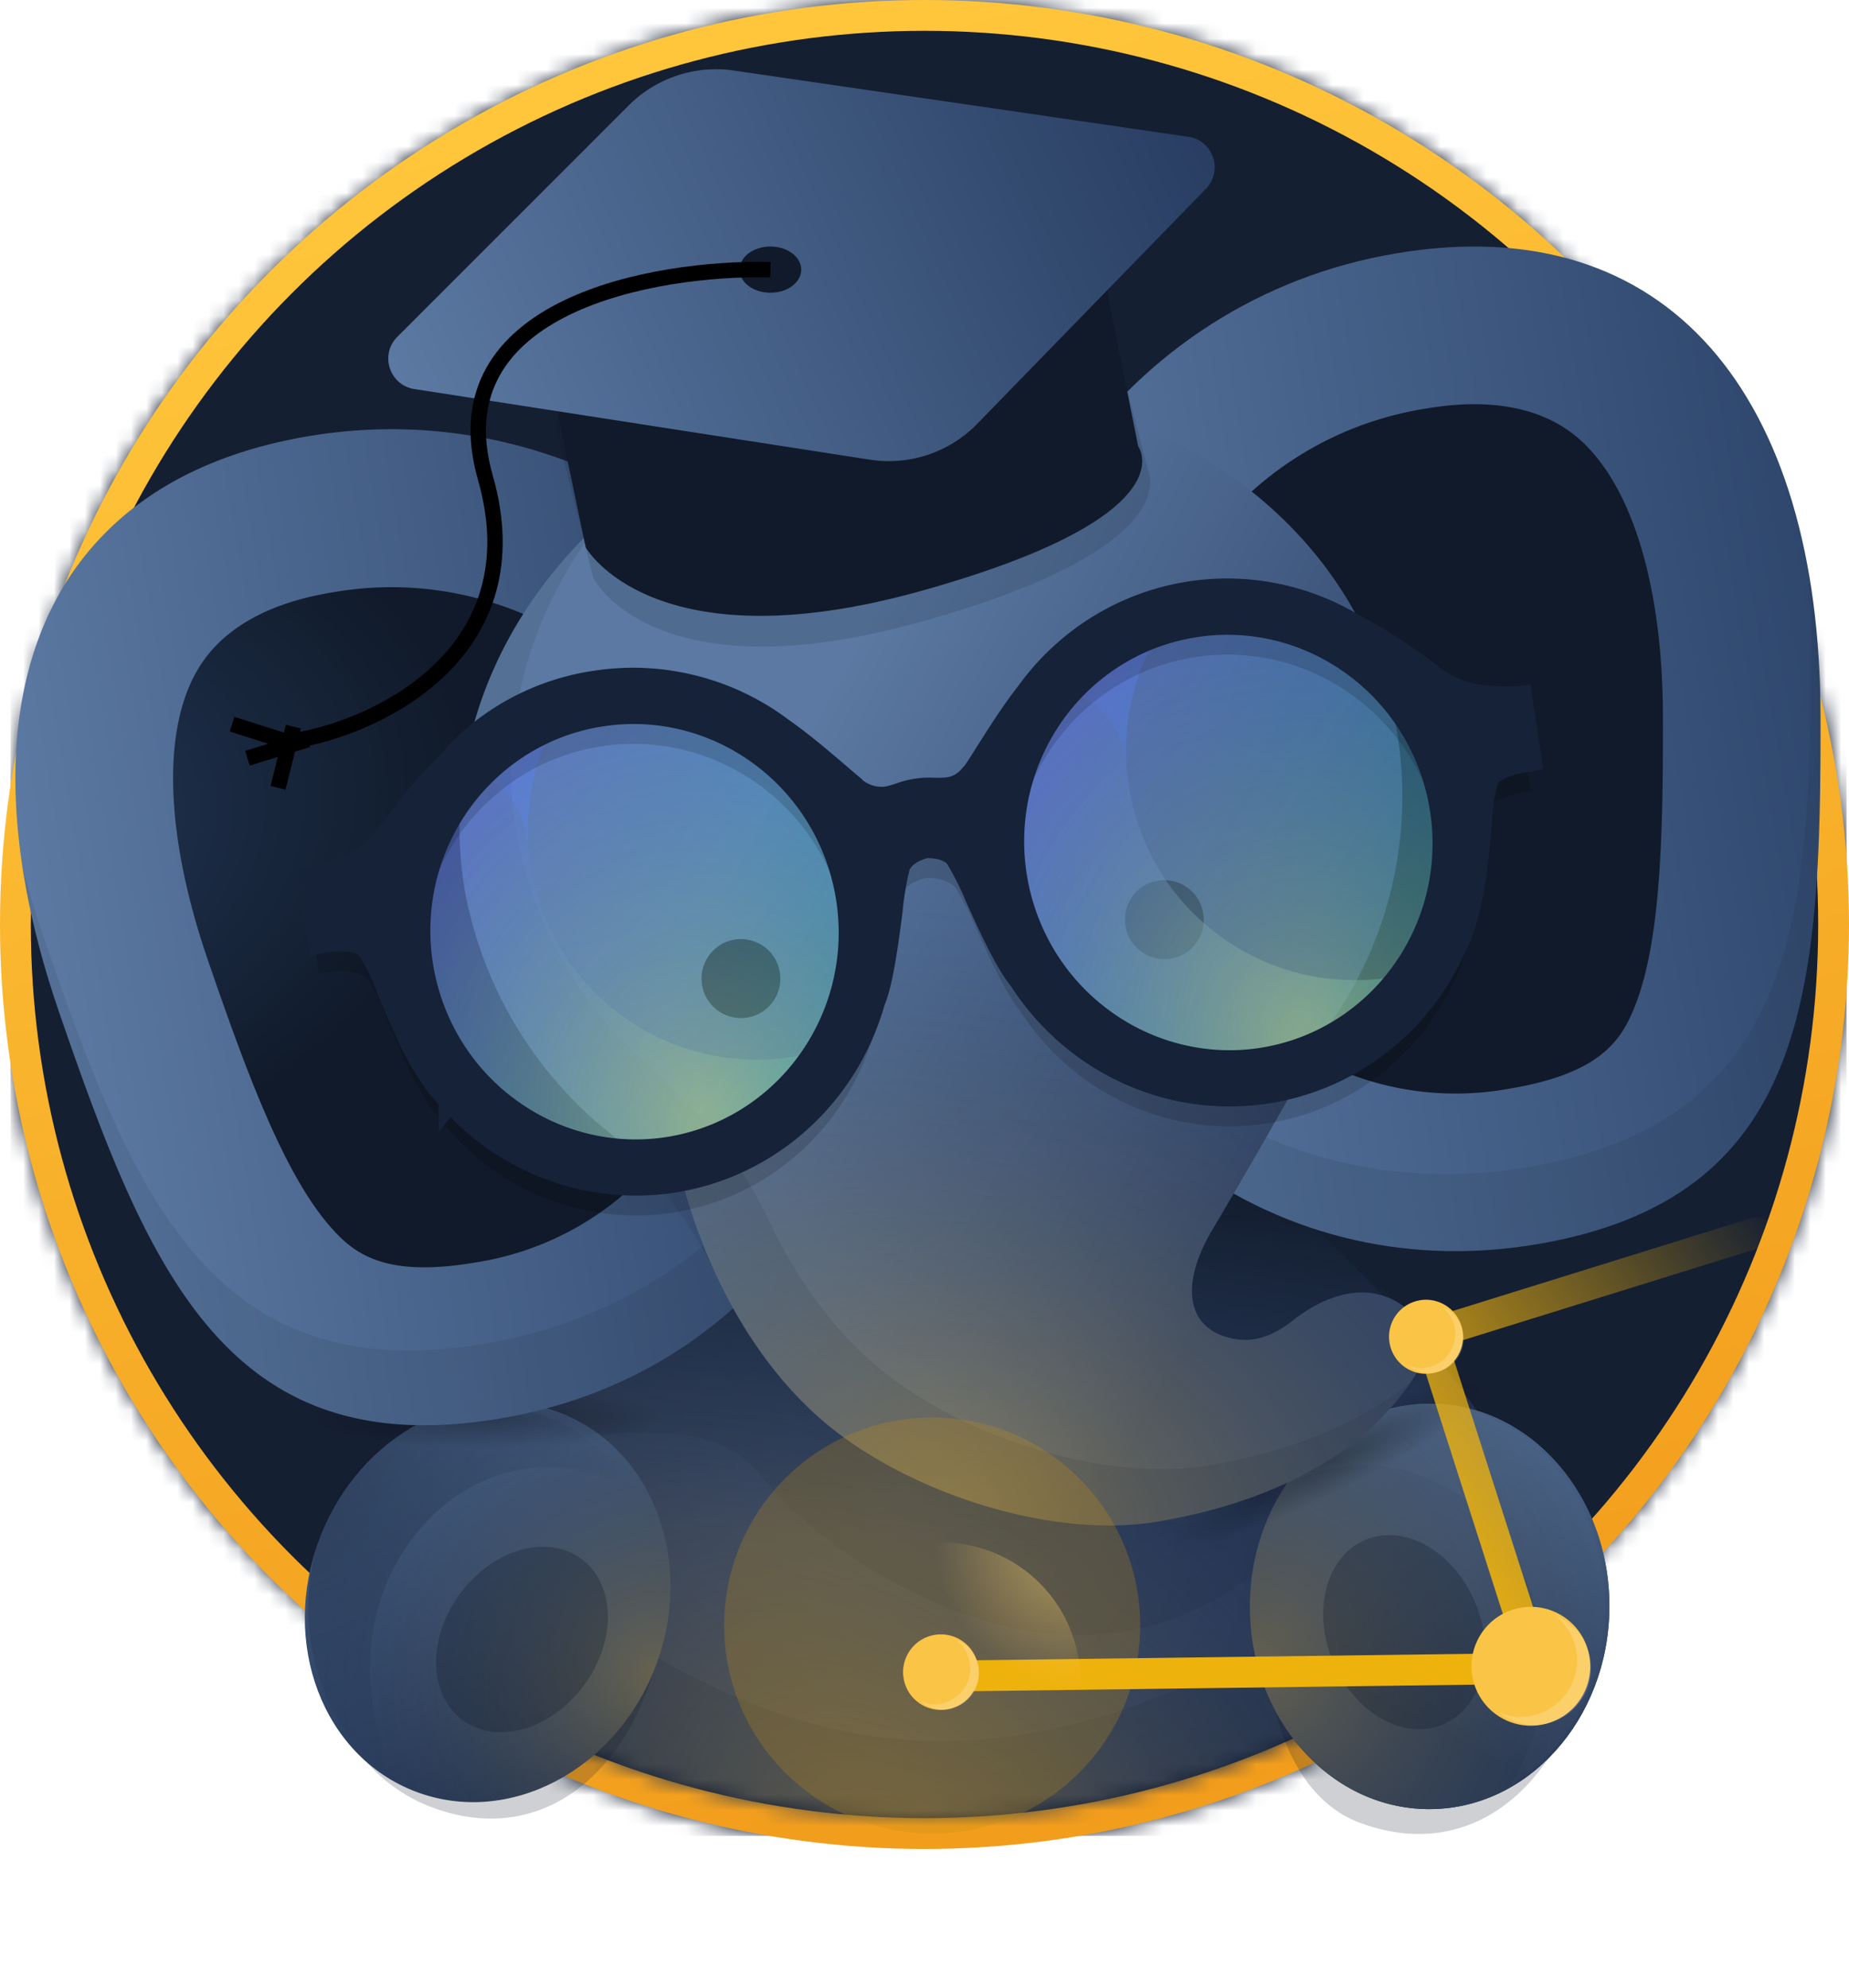 <svg width="120" height="129" fill="none" xmlns="http://www.w3.org/2000/svg"><mask id="a" style="mask-type:alpha" maskUnits="userSpaceOnUse" x="0" y="0" width="120" height="120"><circle cx="60" cy="60" r="60" fill="#151F32"/></mask><g mask="url(#a)"><path fill="#151F32" d="M.685 0h119.156v119.156H.685z"/></g><circle cx="60" cy="60" r="59" stroke="url(#u2fw9saw0b)" stroke-width="2"/><mask id="b" style="mask-type:alpha" maskUnits="userSpaceOnUse" x="1" y="0" width="118" height="118"><circle cx="60" cy="59" r="59" fill="#151F32"/></mask><g mask="url(#b)"><path d="M80.401 74.827l-2.067 1.714a31.457 31.457 0 00-33.053.962l.027-2.99c-6.86 6.757-23.981 20.237-20.703 33.899 1.667 6.943 6.892 8.635 11.637 7.725a74.31 74.31 0 005.751 10.525l40.799.363a89.747 89.747 0 005.758-10.458c4.775 1.072 10.14-.48 11.953-7.48 3.518-13.601-13.365-27.384-20.102-34.26z" fill="url(#rps3ukuj0d)"/><path opacity=".4" d="M80.401 74.827l-2.067 1.714a31.457 31.457 0 00-33.053.962l.027-2.99c-6.86 6.757-23.981 20.237-20.703 33.899 1.667 6.943 6.892 8.635 11.637 7.725a74.31 74.31 0 005.751 10.525l40.799.363a89.747 89.747 0 005.758-10.458c4.775 1.072 10.14-.48 11.953-7.48 3.518-13.601-13.365-27.384-20.102-34.26z" fill="url(#tz3apcu1xe)"/><path opacity=".1" d="M96 103.731C96 114.373 81.001 123 62.5 123c-18.502 0-33.5-8.627-33.5-19.269C29 93.089 41 113 61 113c21.024 0 35-19.91 35-9.269z" fill="url(#15y5xqm4qf)"/><path fill-rule="evenodd" clip-rule="evenodd" d="M87.145 80.937l-6.399-4.465-36.437 6.465-16.734 10.192 11.598 13.118 34.535 1.495 17.84-22.157-4.403-4.648z" fill="url(#8agibej70g)"/><path opacity=".1" fill-rule="evenodd" clip-rule="evenodd" d="M80.454 70.373a25.38 25.38 0 01-3.004 3.611 597.678 597.678 0 01-7.362 8.894l-.457.54-.23.272-.462.543-.232.272-.698.815-.466.54c-2.829 3.274 6.189 8.482 9.24 9.532 3.216 1.107 6.595-2.782 6.595-2.782l8.17-7.025s-4.9 20.687-21.894 20.536c-7.067-.063-15.883-4.857-20.308-10.405-4.762-5.985-17.598.111-17.846-3.106-1.774-1.312 8.388-16.534 7.025-18.213 6.498 4.036 14.754 6.486 23.76 6.566 10.558.094 11.181-5.353 18.148-10.575l.02-.016z" fill="url(#e6i3ky1ymh)"/></g><path opacity=".204" d="M83.5 99c-2.581 6.792-1.33 16.988 4.695 19.278 6.025 2.289 11.44-.779 14.022-7.57 2.581-6.792 1.349-14.736-4.675-17.025C91.52 91.394 86.081 92.21 83.5 99z" fill="url(#nv3152zwdi)"/><path d="M81.117 104.155c-.065 7.265 5.105 13.201 11.55 13.259 6.445.057 11.719-5.786 11.783-13.052.065-7.265-5.106-13.201-11.55-13.258-6.443-.058-11.718 5.787-11.783 13.051z" fill="url(#928crtp2hj)"/><path d="M81.117 104.155c-.065 7.265 5.105 13.201 11.55 13.259 6.445.057 11.719-5.786 11.783-13.052.065-7.265-5.106-13.201-11.55-13.258-6.443-.058-11.718 5.787-11.783 13.051z" fill="url(#ld6c83r8lk)"/><path opacity=".3" d="M81.117 104.155c-.065 7.265 5.105 13.201 11.55 13.259 6.445.057 11.719-5.786 11.783-13.052.065-7.265-5.106-13.201-11.55-13.258-6.443-.058-11.718 5.787-11.783 13.051z" fill="url(#54z56ao4ql)"/><path opacity=".3" fill-rule="evenodd" clip-rule="evenodd" d="M98.05 115.835c3.62-2.207 6.097-6.508 6.141-11.473.065-7.265-5.106-13.201-11.55-13.258-3.974-.036-7.504 2.175-9.641 5.578a10.603 10.603 0 015.642-1.578c6.443.057 11.614 5.993 11.549 13.258-.024 2.784-.814 5.359-2.141 7.473z" fill="#fff" fill-opacity=".06"/><ellipse opacity=".3" cx="86.177" cy="94.94" rx="11.5" ry="2" transform="rotate(-26.616 86.177 94.94)" fill="url(#vedml9ufxm)"/><ellipse opacity=".3" cx="91.128" cy="105.93" rx="5" ry="6.5" transform="rotate(157.201 91.128 105.93)" fill="url(#j4x2i32gln)"/><path opacity=".204" d="M21.746 100.836c-2.581 6.791.207 14.152 6.232 16.442 6.025 2.289 11.44-.779 14.022-7.57 2.581-6.792 1.349-14.736-4.675-17.025-6.023-2.289-12.999 1.362-15.58 8.153z" fill="url(#gvmn84dxuo)"/><path d="M20.746 99.836c-2.581 6.791.207 14.152 6.232 16.442 6.025 2.289 12.999-1.361 15.58-8.153 2.581-6.791-.21-14.153-6.233-16.442-6.023-2.289-12.999 1.362-15.58 8.153z" fill="url(#xfbprai0zp)"/><path opacity=".3" d="M20.746 99.836c-2.581 6.791.207 14.152 6.232 16.442 6.025 2.289 12.999-1.361 15.58-8.153 2.581-6.791-.21-14.153-6.233-16.442-6.023-2.289-12.999 1.362-15.58 8.153z" fill="url(#jy0xz7yftq)"/><ellipse opacity=".3" cx="33.878" cy="106.406" rx="5" ry="6.5" transform="rotate(36.304 33.878 106.406)" fill="url(#eq4qwyrmor)"/><path opacity=".5" fill-rule="evenodd" clip-rule="evenodd" d="M26.142 115.94c-3.62-2.208-6.097-6.509-6.141-11.473-.065-7.266 5.106-13.202 11.55-13.259 3.974-.035 7.504 2.175 9.641 5.579-1.678-1.023-3.601-1.597-5.642-1.579-6.443.057-11.614 5.993-11.55 13.259.025 2.783.815 5.358 2.142 7.473z" fill="url(#8b1yid32ys)"/><ellipse opacity=".3" cx="31.5" cy="92" rx="11.5" ry="2" fill="url(#21o6czcpmt)"/><ellipse opacity=".3" cx="85.5" cy="92" rx="11.5" ry="2" transform="rotate(-32.719 85.5 92)" fill="url(#uep3c2n1gu)"/><path d="M64.071 53.827c2.972 17.682 18.002 29.896 35.643 26.93 17.641-2.965 18.468-16.359 18.437-34.288-.037-20.787-9.88-32.993-27.52-30.028-17.617 2.931-29.507 19.669-26.56 37.386z" fill="url(#89tzja4zjv)"/><path opacity=".1" fill-rule="evenodd" clip-rule="evenodd" d="M63.66 49.974c3.416 17.06 18.174 28.684 35.431 25.783 17.641-2.965 18.469-16.359 18.437-34.288a60.683 60.683 0 00-.166-4.44c.517 2.9.783 6.057.789 9.44.031 17.93-.796 31.323-18.437 34.288-17.641 2.966-32.67-9.248-35.643-26.93a33.04 33.04 0 01-.411-3.853z" fill="url(#0mleenmmpw)"/><path fill-rule="evenodd" clip-rule="evenodd" d="M98.014 70.646c5.873-.987 7.204-3.147 8.064-5.276 1.73-4.274 1.857-11.374 1.844-18.892-.015-8.52-2.039-15.113-5.553-18.088-3.476-2.942-8.415-2.112-10.038-1.839-12.044 2.02-20.172 13.462-18.173 25.58a23.349 23.349 0 008.475 14.786 19.3 19.3 0 0015.381 3.729z" fill="url(#ae5vm9b93x)"/><path d="M57.348 54.957C60.32 72.639 50.11 89.095 32.469 92.06 14.828 95.026 9.667 82.64 3.835 65.686-2.927 46.03 2.383 31.276 20.023 28.31a32.241 32.241 0 0124.137 5.562 32.615 32.615 0 0113.188 21.085z" fill="url(#jaiw5rr0gy)"/><path opacity=".1" fill-rule="evenodd" clip-rule="evenodd" d="M56.547 51.436c2.254 17.168-7.881 32.877-25.078 35.768C13.828 90.17 8.667 77.784 2.835 60.83a60.207 60.207 0 01-1.382-4.584c.454 2.987 1.248 6.145 2.382 9.44C9.667 82.64 14.828 95.026 32.469 92.06 50.11 89.094 60.32 72.64 57.348 54.957a32.713 32.713 0 00-.8-3.521z" fill="url(#2w9brii0iz)"/><path fill-rule="evenodd" clip-rule="evenodd" d="M30.77 81.95c-5.874.987-7.837-.619-9.346-2.35-3.032-3.473-5.474-10.141-7.92-17.25-2.771-8.055-3.02-14.944-.663-18.91 2.32-3.916 7.266-4.748 8.882-5.02 12.042-2.029 23.465 6.126 25.537 18.233a23.348 23.348 0 01-3.175 16.744A19.3 19.3 0 0130.77 81.95z" fill="url(#3bp9vo6d9A)"/><path d="M80.237 86.92c-3.197-.503-3.764-3.4-1.544-7.127 3.286-5.529 6.584-11.442 7.702-13.46a25.555 25.555 0 004.292-18.705c-2.503-14.898-18.08-24.691-34.792-21.882-16.713 2.81-28.232 17.158-25.729 32.048 1.49 8.118 6.707 15.058 14.07 18.72.807 3.132 3.218 10.452 8.968 15.528 5.339 4.703 14.883 7.894 21.872 6.719 10.34-1.739 14.95-6.45 16.967-9.817 1.18-1.972-.124-4.186-2.32-4.861-2.033-.625-4.18.318-5.845 1.641-1.006.8-2.264 1.412-3.641 1.195z" fill="url(#k2xh1d5fbB)"/><path opacity=".4" d="M80.237 86.92c-3.197-.503-3.764-3.4-1.544-7.127 3.286-5.529 6.584-11.442 7.702-13.46a25.555 25.555 0 004.292-18.705c-2.503-14.898-18.08-24.691-34.792-21.882-16.713 2.81-28.232 17.158-25.729 32.048 1.49 8.118 6.707 15.058 14.07 18.72.807 3.132 3.218 10.452 8.968 15.528 5.339 4.703 14.883 7.894 21.872 6.719 10.34-1.739 14.95-6.45 16.967-9.817 1.18-1.972-.124-4.186-2.32-4.861-2.033-.625-4.18.318-5.845 1.641-1.006.8-2.264 1.412-3.641 1.195z" fill="url(#inam2o08vC)"/><path opacity=".1" fill-rule="evenodd" clip-rule="evenodd" d="M38.895 33.954c-4.455 5.738-6.588 12.895-5.363 20.18a26.218 26.218 0 008.5 14.986c3.211 2.815 6.036 6.182 7.85 10.047 1.432 3.048 3.569 6.462 6.687 9.215 5.34 4.703 14.884 7.894 21.873 6.72 6.238-1.05 10.39-3.18 13.146-5.444-2.224 3.288-6.883 7.484-16.512 9.103-6.99 1.175-16.533-2.016-21.872-6.72-3.12-2.753-5.256-6.167-6.687-9.215-1.815-3.865-4.64-7.232-7.851-10.046a26.219 26.219 0 01-8.5-14.986c-1.502-8.933 2.044-17.671 8.73-23.84z" fill="url(#pwxp8kyn8D)"/><path d="M48.512 66.041a2.56 2.56 0 002.097-2.952 2.56 2.56 0 00-2.947-2.104 2.56 2.56 0 00-2.097 2.952 2.56 2.56 0 002.947 2.104zm27.481-3.827a2.56 2.56 0 002.097-2.952 2.56 2.56 0 00-2.947-2.104 2.56 2.56 0 00-2.097 2.952 2.56 2.56 0 002.947 2.104z" fill="#10192A"/><path opacity=".398" d="M70.903 67.029c6.642 4.907 16.005 3.5 20.913-3.142 4.908-6.642 3.501-16.005-3.141-20.913-6.643-4.907-16.006-3.501-20.913 3.142-4.908 6.642-3.502 16.005 3.14 20.913z" fill="url(#mcxpboykxE)"/><path opacity=".3" d="M70.903 67.029c6.642 4.907 16.005 3.5 20.913-3.142 4.908-6.642 3.501-16.005-3.141-20.913-6.643-4.907-16.006-3.501-20.913 3.142-4.908 6.642-3.502 16.005 3.14 20.913z" fill="url(#gygeldspyF)"/><path opacity=".309" fill-rule="evenodd" clip-rule="evenodd" d="M79.115 60.708c3.971 2.934 8.926 3.594 13.318 2.215-.2.318-.413.63-.64.937-4.92 6.662-14.28 8.095-20.903 3.201-6.624-4.893-8.003-14.26-3.082-20.922a14.987 14.987 0 017.586-5.417c-4.144 6.578-2.598 15.318 3.72 19.986z" fill="url(#brnu0r1baG)"/><path opacity=".3" fill-rule="evenodd" clip-rule="evenodd" d="M79.115 60.708c3.645 2.693 8.118 3.47 12.224 2.514.378-.088.686.326.455.638-4.922 6.662-14.28 8.095-20.904 3.201-6.624-4.893-8.003-14.26-3.082-20.922 1.927-2.607 5.087.39 5.313 3.624.293 4.205 2.35 8.252 5.994 10.945z" fill="url(#uauf46kujH)"/><path opacity=".398" d="M32.077 72.19c6.642 4.907 16.006 3.501 20.913-3.141 4.908-6.643 3.501-16.006-3.141-20.914-6.643-4.907-16.006-3.5-20.913 3.142-4.908 6.642-3.502 16.005 3.141 20.913z" fill="url(#jpmhoompuI)"/><path opacity=".3" d="M32.077 72.19c6.642 4.907 16.006 3.501 20.913-3.141 4.908-6.643 3.501-16.006-3.141-20.914-6.643-4.907-16.006-3.5-20.913 3.142-4.908 6.642-3.502 16.005 3.141 20.913z" fill="url(#0d50ocmjhJ)"/><path opacity=".309" fill-rule="evenodd" clip-rule="evenodd" d="M40.29 65.869c3.97 2.934 8.925 3.594 13.317 2.216-.2.317-.412.63-.639.936-4.922 6.662-14.28 8.095-20.904 3.201-6.623-4.893-8.003-14.26-3.081-20.922a14.988 14.988 0 017.585-5.416C32.424 52.46 33.971 61.2 40.29 65.869z" fill="url(#iuhts645zK)"/><path opacity=".3" fill-rule="evenodd" clip-rule="evenodd" d="M40.29 65.869c3.644 2.693 8.117 3.47 12.223 2.514.379-.088.686.326.455.638-4.922 6.662-14.28 8.095-20.904 3.201-6.623-4.893-8.003-14.26-3.081-20.922 1.926-2.607 5.087.39 5.312 3.624.293 4.205 2.35 8.252 5.994 10.945z" fill="url(#p4ujonuodL)"/><path opacity=".15" fill-rule="evenodd" clip-rule="evenodd" d="M82.156 72.92c-6.257.949-12.504-1.927-15.985-7.359l-.014-.013-.046-.06c-.856-1.07-1.898-3.352-2.736-5.188a19.072 19.072 0 00-1.328-2.648c-.65-.783-1.974-.662-1.986-.661-.011.001-1.311.275-1.703 1.215-.24.958-.404 1.935-.492 2.921-.262 2-.587 4.489-1.09 5.764l-.028.07-.01.017c-1.616 5.762-6.16 10.158-11.879 11.492-5.718 1.334-11.716-.603-15.678-5.064l-.004.005a11.24 11.24 0 01-1.578-2.088c-.517-.8-.964-1.645-1.335-2.525-.413-.893-.785-1.782-1.115-2.565a11.667 11.667 0 00-1.366-2.764c-.66-.588-2.144-.439-2.752-.348-.19.029-.31.054-.323.057l-.624-4.153c.697-.147 1.38-.358 2.038-.631a6.625 6.625 0 003.096-2.332 35.353 35.353 0 014.092-4.814l.018-.018c.292-.32.568-.621.884-.915l-.026-.012a15.695 15.695 0 018.506-4.072 15.97 15.97 0 016.45.342 16.053 16.053 0 015.633 2.725c1.31.921 2.525 1.96 3.697 2.962l.004.003c.257.22.523.45.785.67a2.701 2.701 0 002.238.83c.3-.055.595-.133.883-.235a5.542 5.542 0 012.264-.34c.306.012.611 0 .914-.036.53-.08 1.169-.314 1.895-1.45.188-.292.377-.591.56-.88l.003-.005c.825-1.301 1.678-2.648 2.66-3.904 4.577-6.309 12.882-8.43 19.878-5.076l.025.011a16 16 0 011.158.624 35.677 35.677 0 015.27 3.407 6.274 6.274 0 003.614 1.324c.7.068 1.404.072 2.103.01l.624 4.152c-.004.001-.127.012-.317.04-.59.089-2.012.376-2.466 1.131-.281.937-.433 1.91-.452 2.891-.083.888-.176 1.894-.315 2.927a16.44 16.44 0 01-.519 2.801c-.198.854-.495 1.68-.886 2.46v-.005c-2.279 5.017-6.875 8.513-12.239 9.31zM77.61 42.645c-5.534.822-10.031 4.947-11.426 10.48-1.396 5.592.692 11.513 5.269 14.94 3.747 2.822 8.606 3.571 12.973 2.001 4.367-1.57 7.674-5.255 8.83-9.84 1.397-5.592-.691-11.512-5.268-14.94-2.989-2.249-6.72-3.2-10.376-2.644l-.002.003zm-38.536 5.788c-5.536.822-10.034 4.947-11.428 10.48-1.397 5.593.69 11.513 5.266 14.941 3.747 2.822 8.606 3.572 12.973 2.002 4.367-1.57 7.675-5.256 8.83-9.84 1.396-5.592-.69-11.51-5.265-14.938-2.989-2.25-6.72-3.2-10.376-2.645z" fill="#000"/><path fill-rule="evenodd" clip-rule="evenodd" d="M82.156 70.92c-6.257.949-12.504-1.927-15.985-7.359l-.014-.013-.046-.06c-.856-1.07-1.898-3.352-2.736-5.188a19.072 19.072 0 00-1.328-2.648c-.65-.783-1.974-.662-1.986-.661-.011.001-1.311.275-1.703 1.215-.24.958-.404 1.935-.492 2.921-.262 2-.587 4.489-1.09 5.764l-.028.07-.01.017c-1.616 5.762-6.16 10.158-11.879 11.492-5.718 1.334-11.716-.603-15.678-5.064l-.004.005a11.24 11.24 0 01-1.578-2.088c-.517-.8-.964-1.645-1.335-2.525-.413-.893-.785-1.782-1.115-2.565a11.667 11.667 0 00-1.366-2.764c-.66-.588-2.144-.439-2.752-.348-.19.029-.31.054-.323.057l-.624-4.153c.697-.147 1.38-.358 2.038-.631a6.625 6.625 0 003.096-2.332 35.353 35.353 0 014.092-4.814l.018-.018c.292-.32.568-.621.884-.915l-.026-.012a15.695 15.695 0 018.506-4.072 15.97 15.97 0 016.45.342 16.053 16.053 0 015.633 2.725c1.31.921 2.525 1.96 3.697 2.962l.004.003c.257.22.523.45.785.67a2.701 2.701 0 002.238.83c.3-.055.595-.133.883-.235a5.542 5.542 0 012.264-.34c.306.012.611 0 .914-.036.53-.08 1.169-.314 1.895-1.45.188-.292.377-.591.56-.88l.003-.005c.825-1.301 1.678-2.648 2.66-3.904 4.577-6.309 12.882-8.43 19.878-5.076l.025.011a16 16 0 011.158.624 35.677 35.677 0 015.27 3.407 6.274 6.274 0 003.614 1.324c.7.068 1.404.072 2.103.01l.624 4.152c-.004.001-.127.012-.317.04-.59.089-2.012.376-2.466 1.131-.281.937-.433 1.91-.452 2.891-.083.888-.176 1.894-.315 2.927a16.45 16.45 0 01-.519 2.801c-.198.854-.495 1.68-.886 2.46v-.005c-2.279 5.017-6.875 8.513-12.239 9.31zM77.61 40.645c-5.534.822-10.031 4.947-11.426 10.48-1.396 5.592.692 11.513 5.269 14.94 3.747 2.822 8.606 3.571 12.973 2.001 4.367-1.57 7.674-5.255 8.83-9.84 1.397-5.592-.691-11.512-5.268-14.94-2.989-2.249-6.72-3.2-10.376-2.644l-.002.003zm-38.536 5.788c-5.536.822-10.034 4.947-11.428 10.48-1.397 5.593.69 11.513 5.266 14.941 3.747 2.822 8.606 3.572 12.973 2.002 4.367-1.57 7.675-5.256 8.83-9.84 1.396-5.592-.69-11.51-5.265-14.938-2.989-2.25-6.72-3.2-10.376-2.645z" fill="#152238" stroke="#152238" stroke-width="1.424"/><path opacity=".15" d="M38.5 37.5l-3-12 35.74-7.675L74.5 30.5s2.746 4.972-14.71 9.85C42.333 45.227 38.5 37.5 38.5 37.5z" fill="url(#n90n7g2ikM)"/><path d="M38.016 35.534l-2.44-11.637 35.664-8.072 2.627 13.14s3.379 4.507-14.077 9.384c-17.457 4.878-21.774-2.815-21.774-2.815z" fill="url(#7iu94e7tzN)"/><path d="M25.787 21.86L40.809 6.838a8 8 0 016.81-2.26l29.503 4.3c1.615.236 2.283 2.204 1.144 3.374L63.42 27.508a8 8 0 01-6.959 2.326L26.895 25.25c-1.618-.25-2.266-2.233-1.108-3.39z" fill="url(#gya31n0zhO)"/><ellipse cx="50" cy="17.5" rx="2" ry="1.5" fill="url(#x3k69n62uP)"/><path d="M50 17.5c-7.5-.167-21.7 2.3-18.5 13.5 3.2 11.2-6.667 16-12 17m-.463-.842l-.994 3.974m1.93-3.123l-3.917 1.2m2.91-.966L15.063 47" stroke="#000"/><g opacity=".271" filter="url(#u7yoym4w7Q)"><circle transform="matrix(0 -1 -1 0 60.5 105.5)" fill="#C08D17" r="13.5"/></g><path d="M114 80l-21.225 6.604 6.946 21.678-38.99.509" stroke="url(#rolcccgbcR)" stroke-width="2.005" stroke-linecap="round" stroke-linejoin="round"/><ellipse rx="2.453" ry="2.454" transform="scale(-1 1) rotate(-75.094 40.065 93.984)" fill="#FAC446"/><path fill-rule="evenodd" clip-rule="evenodd" d="M62.89 107.674a2.33 2.33 0 00-.812-1.235 2.338 2.338 0 01-.271 4.428 2.33 2.33 0 01-2.046-.424 2.32 2.32 0 001.474.092 2.338 2.338 0 001.655-2.861z" fill="#fff" fill-opacity=".2"/><g opacity=".587" filter="url(#04w4kdl82S)"><circle r="9" transform="matrix(1 0 0 -1 61.113 109.113)" fill="url(#7jv8l2vq8T)"/></g><ellipse rx="3.858" ry="3.853" transform="scale(-1 1) rotate(-75.094 20.672 118.702)" fill="#FAC446"/><path fill-rule="evenodd" clip-rule="evenodd" d="M102.226 106.809a3.658 3.658 0 00-1.277-1.942 3.667 3.667 0 012.175 2.463 3.673 3.673 0 01-2.601 4.495 3.666 3.666 0 01-3.215-.665 3.671 3.671 0 004.918-4.351z" fill="#fff" fill-opacity=".2"/><ellipse rx="2.405" ry="2.402" transform="scale(-1 1) rotate(-75.094 10.163 103.584)" fill="#FAC446"/><path fill-rule="evenodd" clip-rule="evenodd" d="M94.372 85.997a2.22 2.22 0 00-.773-1.177c.626.254 1.13.789 1.318 1.493a2.226 2.226 0 01-3.525 2.321 2.226 2.226 0 002.98-2.637z" fill="#fff" fill-opacity=".2"/><defs><radialGradient id="rps3ukuj0d" cx="0" cy="0" r="1" gradientUnits="userSpaceOnUse" gradientTransform="matrix(-72.5 -38 27.743 -52.93 59 97)"><stop stop-color="#32466C"/><stop offset="1" stop-color="#10192A"/></radialGradient><radialGradient id="tz3apcu1xe" cx="0" cy="0" r="1" gradientUnits="userSpaceOnUse" gradientTransform="rotate(139.211 6.892 74.84) scale(35.806 62.342)"><stop stop-color="#FAC446"/><stop offset="1" stop-color="#233452" stop-opacity="0"/></radialGradient><radialGradient id="15y5xqm4qf" cx="0" cy="0" r="1" gradientUnits="userSpaceOnUse" gradientTransform="matrix(0 39.061 -20.963 0 -89.884 98.285)"><stop stop-color="#283F62"/><stop offset="1" stop-color="#101A2A"/></radialGradient><radialGradient id="e6i3ky1ymh" cx="0" cy="0" r="1" gradientUnits="userSpaceOnUse" gradientTransform="rotate(90.509 -73.544 7.9) scale(36.981 17.804)"><stop stop-color="#283F62"/><stop offset="1" stop-color="#101A2A"/></radialGradient><radialGradient id="nv3152zwdi" cx="0" cy="0" r="1" gradientUnits="userSpaceOnUse" gradientTransform="matrix(0 26.855 -6.652 0 44.504 102.037)"><stop stop-color="#283F62"/><stop offset="1" stop-color="#101A2A"/></radialGradient><radialGradient id="54z56ao4ql" cx="0" cy="0" r="1" gradientUnits="userSpaceOnUse" gradientTransform="matrix(20.5 20 -19.161 19.64 81.5 108)"><stop stop-color="#FAC446"/><stop offset="1" stop-color="#233452" stop-opacity="0"/></radialGradient><radialGradient id="vedml9ufxm" cx="0" cy="0" r="1" gradientUnits="userSpaceOnUse" gradientTransform="matrix(11.5 0 0 2 86.177 94.94)"><stop/><stop offset="1" stop-opacity=".01"/></radialGradient><radialGradient id="j4x2i32gln" cx="0" cy="0" r="1" gradientUnits="userSpaceOnUse" gradientTransform="matrix(0 13.413 -2.958 0 69.901 103.943)"><stop stop-color="#283F62"/><stop offset="1" stop-color="#101A2A"/></radialGradient><radialGradient id="gvmn84dxuo" cx="0" cy="0" r="1" gradientUnits="userSpaceOnUse" gradientTransform="scale(6.652 26.855) rotate(90 -3.062 .7)"><stop stop-color="#283F62"/><stop offset="1" stop-color="#101A2A"/></radialGradient><radialGradient id="jy0xz7yftq" cx="0" cy="0" r="1" gradientUnits="userSpaceOnUse" gradientTransform="matrix(-22 4 -3.795 -20.874 43 109)"><stop stop-color="#FFC12F"/><stop offset="1" stop-color="#233452" stop-opacity="0"/></radialGradient><radialGradient id="eq4qwyrmor" cx="0" cy="0" r="1" gradientUnits="userSpaceOnUse" gradientTransform="matrix(0 13.413 -2.958 0 12.651 104.42)"><stop stop-color="#283F62"/><stop offset="1" stop-color="#101A2A"/></radialGradient><radialGradient id="8b1yid32ys" cx="0" cy="0" r="1" gradientUnits="userSpaceOnUse" gradientTransform="matrix(20 14.5 -14.917 20.576 16.45 93.104)"><stop stop-color="#0C1421"/><stop offset="1" stop-color="#233452" stop-opacity="0"/></radialGradient><radialGradient id="21o6czcpmt" cx="0" cy="0" r="1" gradientUnits="userSpaceOnUse" gradientTransform="matrix(11.5 0 0 2 31.5 92)"><stop/><stop offset="1" stop-opacity=".01"/></radialGradient><radialGradient id="uep3c2n1gu" cx="0" cy="0" r="1" gradientUnits="userSpaceOnUse" gradientTransform="matrix(11.5 0 0 2 85.5 92)"><stop/><stop offset="1" stop-opacity=".01"/></radialGradient><radialGradient id="0mleenmmpw" cx="0" cy="0" r="1" gradientUnits="userSpaceOnUse" gradientTransform="matrix(0 45.576 -16.117 0 -24.762 52.365)"><stop stop-color="#283F62"/><stop offset="1" stop-color="#101A2A"/></radialGradient><radialGradient id="ae5vm9b93x" cx="0" cy="0" r="1" gradientUnits="userSpaceOnUse" gradientTransform="matrix(4.036 24.01 -38.955 6.548 -.711 103.008)"><stop stop-color="#283F62"/><stop offset="1" stop-color="#101A2A"/></radialGradient><radialGradient id="2w9brii0iz" cx="0" cy="0" r="1" gradientUnits="userSpaceOnUse" gradientTransform="matrix(0 42.369 -16.683 0 -90.074 65.693)"><stop stop-color="#283F62"/><stop offset="1" stop-color="#101A2A"/></radialGradient><radialGradient id="3bp9vo6d9A" cx="0" cy="0" r="1" gradientUnits="userSpaceOnUse" gradientTransform="matrix(4.036 24.011 -38.953 6.548 -8.8 54.893)"><stop stop-color="#283F62"/><stop offset="1" stop-color="#101A2A"/></radialGradient><radialGradient id="inam2o08vC" cx="0" cy="0" r="1" gradientUnits="userSpaceOnUse" gradientTransform="matrix(-10.5 37.5 -51.389 -14.389 62 98.5)"><stop stop-color="#FAC446"/><stop offset="1" stop-color="#233452" stop-opacity="0"/></radialGradient><radialGradient id="pwxp8kyn8D" cx="0" cy="0" r="1" gradientUnits="userSpaceOnUse" gradientTransform="matrix(0 67.117 -18.267 0 -70.396 56.54)"><stop stop-color="#283F62"/><stop offset="1" stop-color="#101A2A"/></radialGradient><radialGradient id="gygeldspyF" cx="0" cy="0" r="1" gradientUnits="userSpaceOnUse" gradientTransform="matrix(-30.906 13.038 -14.285 -33.861 85.14 66.391)"><stop stop-color="#FAC446"/><stop offset="1" stop-color="#233452" stop-opacity="0"/></radialGradient><radialGradient id="uauf46kujH" cx="0" cy="0" r="1" gradientUnits="userSpaceOnUse" gradientTransform="rotate(163.003 36.941 40.21) scale(28.652 34.228)"><stop stop-color="#FAC446"/><stop offset="1" stop-color="#233452" stop-opacity="0"/></radialGradient><radialGradient id="0d50ocmjhJ" cx="0" cy="0" r="1" gradientUnits="userSpaceOnUse" gradientTransform="matrix(-30.906 13.038 -14.285 -33.861 46.313 71.552)"><stop stop-color="#FAC446"/><stop offset="1" stop-color="#233452" stop-opacity="0"/></radialGradient><radialGradient id="p4ujonuodL" cx="0" cy="0" r="1" gradientUnits="userSpaceOnUse" gradientTransform="rotate(163.003 17.143 39.89) scale(28.652 34.228)"><stop stop-color="#FAC446"/><stop offset="1" stop-color="#233452" stop-opacity="0"/></radialGradient><radialGradient id="n90n7g2ikM" cx="0" cy="0" r="1" gradientUnits="userSpaceOnUse" gradientTransform="matrix(0 24.975 -10.805 0 -23.702 26.23)"><stop stop-color="#283F62"/><stop offset="1" stop-color="#101A2A"/></radialGradient><radialGradient id="7iu94e7tzN" cx="0" cy="0" r="1" gradientUnits="userSpaceOnUse" gradientTransform="matrix(4.568 12.956 -40.32 14.215 -48.813 57.255)"><stop stop-color="#283F62"/><stop offset="1" stop-color="#101A2A"/></radialGradient><radialGradient id="x3k69n62uP" cx="0" cy="0" r="1" gradientUnits="userSpaceOnUse" gradientTransform="matrix(.474 1.61 -4.328 1.274 39.245 21.148)"><stop stop-color="#283F62"/><stop offset="1" stop-color="#101A2A"/></radialGradient><radialGradient id="7jv8l2vq8T" cx="0" cy="0" r="1" gradientUnits="userSpaceOnUse" gradientTransform="matrix(2.864 9 -9 2.864 9 9)"><stop stop-color="#FFD26C"/><stop offset="1" stop-color="#FFD26C" stop-opacity="0"/></radialGradient><linearGradient id="u2fw9saw0b" x1="-25.227" y1="22.708" x2="4.038" y2="134.632" gradientUnits="userSpaceOnUse"><stop stop-color="#FFC63B"/><stop offset="1" stop-color="#F29D1C"/></linearGradient><linearGradient id="8agibej70g" x1="51.174" y1="73.103" x2="48.856" y2="99.438" gradientUnits="userSpaceOnUse"><stop stop-color="#101A2A"/><stop offset="1" stop-color="#213350" stop-opacity="0"/></linearGradient><linearGradient id="928crtp2hj" x1="106" y1="83.043" x2="91.142" y2="111.201" gradientUnits="userSpaceOnUse"><stop stop-color="#5B79A2"/><stop offset="1" stop-color="#243655"/></linearGradient><linearGradient id="ld6c83r8lk" x1="106" y1="83.043" x2="91.142" y2="111.201" gradientUnits="userSpaceOnUse"><stop stop-color="#5B79A2"/><stop offset="1" stop-color="#243655"/></linearGradient><linearGradient id="xfbprai0zp" x1="21.5" y1="74.251" x2="36.555" y2="115.071" gradientUnits="userSpaceOnUse"><stop stop-color="#5B79A2"/><stop offset="1" stop-color="#243655"/></linearGradient><linearGradient id="89tzja4zjv" x1="64.071" y1="53.827" x2="118.646" y2="44.653" gradientUnits="userSpaceOnUse"><stop stop-color="#5B79A2"/><stop offset="1" stop-color="#2F476D"/></linearGradient><linearGradient id="jaiw5rr0gy" x1="2.773" y1="64.131" x2="57.348" y2="54.957" gradientUnits="userSpaceOnUse"><stop stop-color="#5B79A2"/><stop offset="1" stop-color="#2E4469"/></linearGradient><linearGradient id="k2xh1d5fbB" x1="41.965" y1="66.207" x2="77.896" y2="85.951" gradientUnits="userSpaceOnUse"><stop stop-color="#5B79A2"/><stop offset="1" stop-color="#2F4367"/></linearGradient><linearGradient id="mcxpboykxE" x1="91.737" y1="63.361" x2="68.288" y2="46.036" gradientUnits="userSpaceOnUse"><stop stop-color="#21C8F6"/><stop offset="1" stop-color="#637BFF"/></linearGradient><linearGradient id="brnu0r1baG" x1="89.848" y1="65.862" x2="66.467" y2="48.587" gradientUnits="userSpaceOnUse"><stop stop-color="#21C8F6"/><stop offset="1" stop-color="#637BFF"/></linearGradient><linearGradient id="jpmhoompuI" x1="52.911" y1="68.522" x2="29.462" y2="51.198" gradientUnits="userSpaceOnUse"><stop stop-color="#21C8F6"/><stop offset="1" stop-color="#637BFF"/></linearGradient><linearGradient id="iuhts645zK" x1="51.023" y1="71.023" x2="27.641" y2="53.748" gradientUnits="userSpaceOnUse"><stop stop-color="#21C8F6"/><stop offset="1" stop-color="#637BFF"/></linearGradient><linearGradient id="gya31n0zhO" x1="23.477" y1="19.355" x2="73.466" y2="-2.666" gradientUnits="userSpaceOnUse"><stop stop-color="#5B79A2"/><stop offset="1" stop-color="#283D61"/></linearGradient><linearGradient id="rolcccgbcR" x1="89.912" y1="98.971" x2="116" y2="80" gradientUnits="userSpaceOnUse"><stop stop-color="#EEB20D"/><stop offset="1" stop-color="#F8BA0F" stop-opacity="0"/></linearGradient><filter id="u7yoym4w7Q" x="37.789" y="82.789" width="45.423" height="45.423" filterUnits="userSpaceOnUse" color-interpolation-filters="sRGB"><feFlood flood-opacity="0" result="BackgroundImageFix"/><feBlend in="SourceGraphic" in2="BackgroundImageFix" result="shape"/><feGaussianBlur stdDeviation="4.606" result="effect1_foregroundBlur_535_31725"/></filter><filter id="04w4kdl82S" x="46.233" y="94.232" width="29.76" height="29.76" filterUnits="userSpaceOnUse" color-interpolation-filters="sRGB"><feFlood flood-opacity="0" result="BackgroundImageFix"/><feBlend in="SourceGraphic" in2="BackgroundImageFix" result="shape"/><feGaussianBlur stdDeviation="2.94" result="effect1_foregroundBlur_535_31725"/></filter></defs></svg>